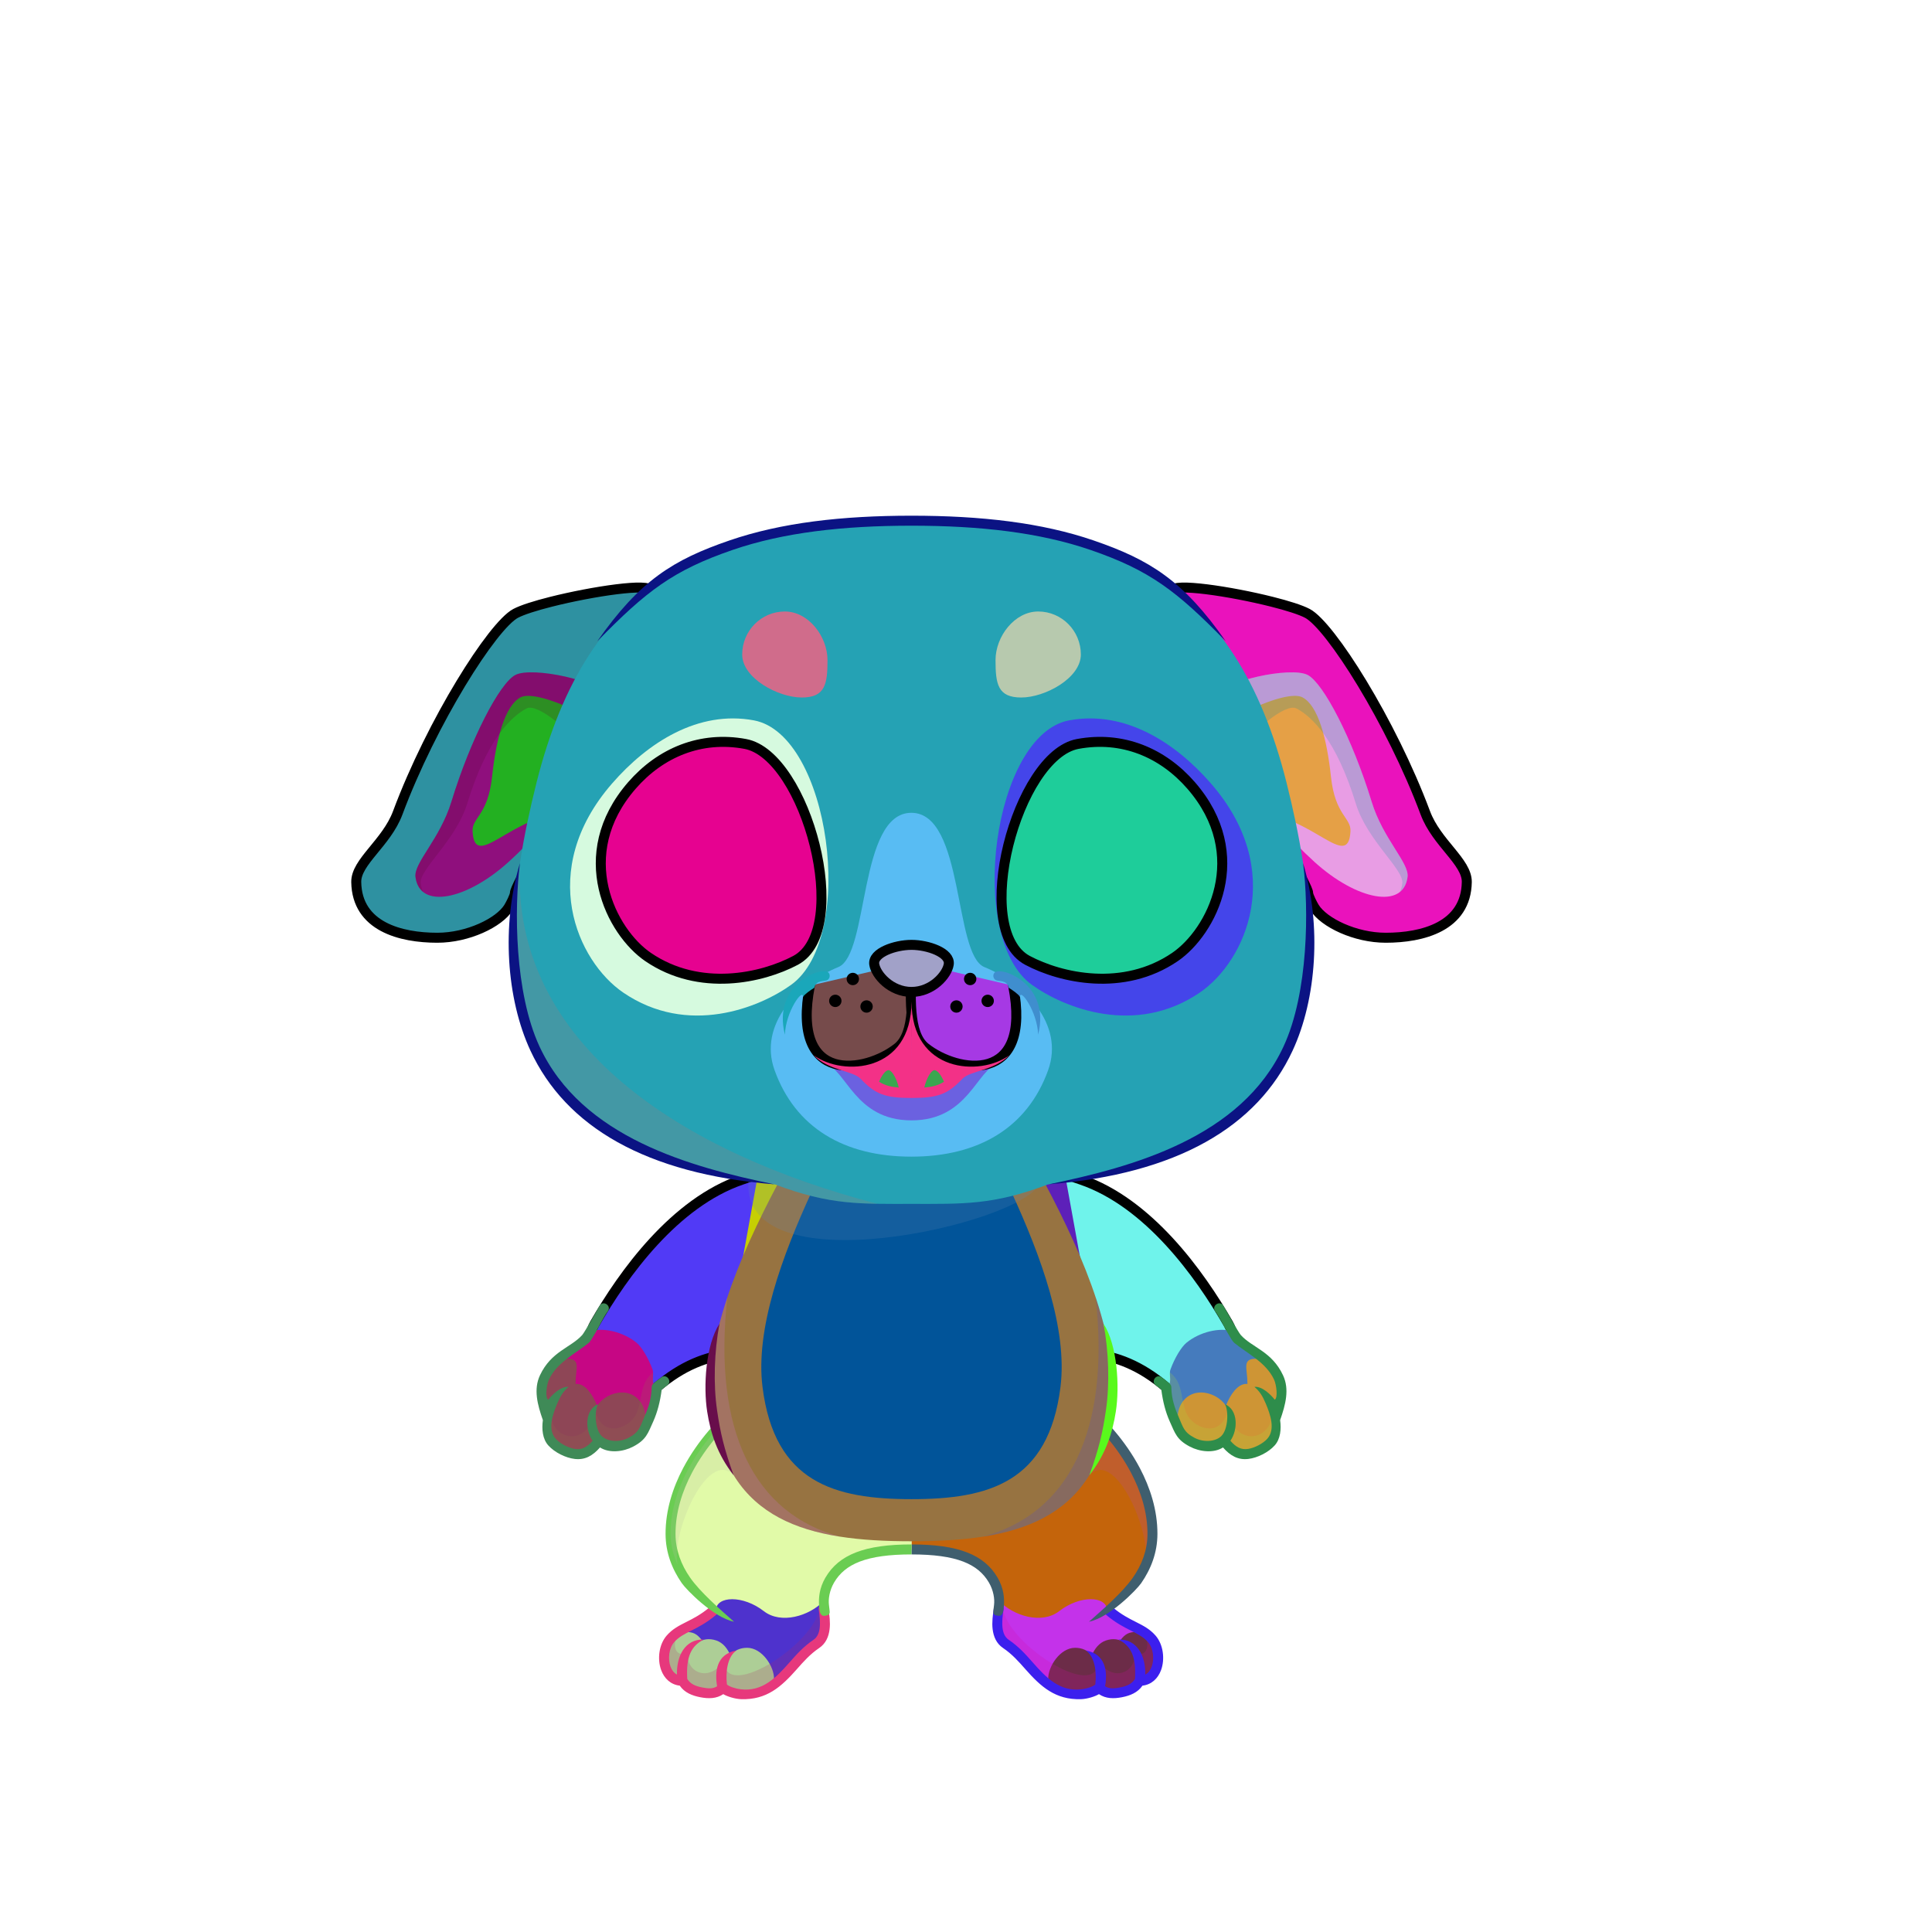 <?xml version="1.0" encoding="UTF-8"?><!DOCTYPE svg PUBLIC "-//W3C//DTD SVG 1.1//EN" "http://www.w3.org/Graphics/SVG/1.1/DTD/svg11.dtd"><!-- Creator: CorelDRAW 2018 (64-Bit) --><svg xmlns="http://www.w3.org/2000/svg" xmlns:xlink="http://www.w3.org/1999/xlink" xml:space="preserve" width="290mm" height="290mm" version="1.1" style="shape-rendering:geometricPrecision; text-rendering:geometricPrecision; image-rendering:optimizeQuality; fill-rule:evenodd; clip-rule:evenodd" viewBox="0 0 29000 29000">
 <defs>
  <style type="text/css">
   <![CDATA[
    .str2 {stroke:black;stroke-width:150;stroke-miterlimit:22.926}
    .str1 {stroke:black;stroke-width:150;stroke-linecap:round;stroke-linejoin:round;stroke-miterlimit:22.926}
    .str0 {stroke:black;stroke-width:150;stroke-linecap:round;stroke-linejoin:round;stroke-miterlimit:22.926}
    .fil9 {fill:none}
    .fil33 {fill:black}
    .fil28 {fill:#404040}
    .fil1 {fill:#999999}
    .fil34 {fill:white}
    .fil40 {fill:white}
    .fil32 {fill:black;fill-rule:nonzero}
    .fil3 {fill:black;fill-rule:nonzero}
    .fil15 {fill:black;fill-opacity:0.2}
    .fil6 {fill:black;fill-opacity:0.2}
    .fil2 {fill:black;fill-opacity:0.2}
    .fil39 {fill:black;fill-opacity:0.2}
    .fil31 {fill:black;fill-opacity:0.6}
    .fil7 {fill:url(#id0)}
    .fil11 {fill:url(#id1)}
    .fil5 {fill:url(#id2)}
    .fil8 {fill:url(#id3)}
    .fil17 {fill:url(#id4)}
    .fil30 {fill:url(#id5)}
    .fil13 {fill:url(#id6)}
    .fil27 {fill:url(#id7)}
    .fil24 {fill:url(#id8)}
    .fil21 {fill:url(#id9)}
    .fil14 {fill:url(#id10)}
    .fil16 {fill:url(#id11)}
    .fil20 {fill:url(#id12)}
    .fil19 {fill:url(#id13)}
    .fil22 {fill:url(#id14)}
    .fil4 {fill:url(#id15)}
    .fil0 {fill:url(#id16)}
    .fil18 {fill:url(#id17)}
    .fil38 {fill:url(#id18)}
    .fil43 {fill:url(#id19)}
    .fil29 {fill:url(#id20)}
    .fil23 {fill:url(#id21)}
    .fil12 {fill:url(#id22)}
    .fil25 {fill:url(#id23)}
    .fil26 {fill:url(#id24)}
    .fil10 {fill:url(#id25)}
    .fil37 {fill:url(#id26)}
    .fil41 {fill:url(#id27)}
    .fil36 {fill:url(#id28)}
    .fil42 {fill:url(#id29)}
    .fil35 {fill:url(#id30)}
   ]]>
  </style>
  <linearGradient id="id0" gradientUnits="userSpaceOnUse" x1="11873.51" y1="24284.09" x2="11873.52" y2="21188.22">
   <stop offset="0" style="stop-opacity:1; stop-color:#EBEBEB"/>
   <stop offset="0.271" style="stop-opacity:1; stop-color:#EDEDED"/>
   <stop offset="0.561" style="stop-opacity:1; stop-color:#BDBDBD"/>
   <stop offset="1" style="stop-opacity:1; stop-color:#7A7978"/>
  </linearGradient>
  <linearGradient id="id1" gradientUnits="userSpaceOnUse" xlink:href="#id0" x1="10682.79" y1="20937.23" x2="10682.8" y2="17623.99">
  </linearGradient>
  <linearGradient id="id2" gradientUnits="userSpaceOnUse" xlink:href="#id0" x1="15490.34" y1="24284.09" x2="15490.35" y2="21188.22">
  </linearGradient>
  <linearGradient id="id3" gradientUnits="userSpaceOnUse" xlink:href="#id0" x1="16681.07" y1="20937.23" x2="16681.07" y2="17623.99">
  </linearGradient>
  <linearGradient id="id4" gradientUnits="userSpaceOnUse" x1="5983.41" y1="10305.33" x2="9755.88" y2="10715.47">
   <stop offset="0" style="stop-opacity:1; stop-color:white"/>
   <stop offset="1" style="stop-opacity:1; stop-color:#BDBDBD"/>
  </linearGradient>
  <linearGradient id="id5" gradientUnits="userSpaceOnUse" x1="18151.89" y1="13892.14" x2="15179.86" y2="13794.25">
   <stop offset="0" style="stop-opacity:1; stop-color:black"/>
   <stop offset="1" style="stop-opacity:1; stop-color:#28282E"/>
  </linearGradient>
  <linearGradient id="id6" gradientUnits="userSpaceOnUse" x1="13681.92" y1="23134.87" x2="13681.92" y2="17759.14">
   <stop offset="0" style="stop-opacity:1; stop-color:#EBEBEB"/>
   <stop offset="0.42" style="stop-opacity:1; stop-color:#EDEDED"/>
   <stop offset="0.769" style="stop-opacity:1; stop-color:#BDBDBD"/>
   <stop offset="1" style="stop-opacity:1; stop-color:#7A7978"/>
  </linearGradient>
  <linearGradient id="id7" gradientUnits="userSpaceOnUse" x1="13679.72" y1="17361.74" x2="13679.72" y2="12200.37">
   <stop offset="0" style="stop-opacity:1; stop-color:#DDDEDE"/>
   <stop offset="1" style="stop-opacity:1; stop-color:#FEFEFE"/>
  </linearGradient>
  <linearGradient id="id8" gradientUnits="userSpaceOnUse" xlink:href="#id6" x1="13682.26" y1="7815.85" x2="13682.26" y2="18071.07">
  </linearGradient>
  <linearGradient id="id9" gradientUnits="userSpaceOnUse" xlink:href="#id4" x1="21381.11" y1="10305.33" x2="17608.64" y2="10715.47">
  </linearGradient>
  <linearGradient id="id10" gradientUnits="userSpaceOnUse" x1="13681.92" y1="17883.06" x2="13681.92" y2="22502.93">
   <stop offset="0" style="stop-opacity:1; stop-color:#8C8C8C"/>
   <stop offset="0.329" style="stop-opacity:1; stop-color:#E5E5E5"/>
   <stop offset="1" style="stop-opacity:1; stop-color:#FEFEFE"/>
  </linearGradient>
  <linearGradient id="id11" gradientUnits="userSpaceOnUse" x1="8663.81" y1="8819.46" x2="8663.81" y2="14075.9">
   <stop offset="0" style="stop-opacity:1; stop-color:#EBEBEB"/>
   <stop offset="0.502" style="stop-opacity:1; stop-color:#EDEDED"/>
   <stop offset="1" style="stop-opacity:1; stop-color:#B7B7B7"/>
  </linearGradient>
  <linearGradient id="id12" gradientUnits="userSpaceOnUse" xlink:href="#id11" x1="18700.71" y1="8819.46" x2="18700.71" y2="14075.9">
  </linearGradient>
  <linearGradient id="id13" gradientUnits="userSpaceOnUse" x1="7665.93" y1="12564.04" x2="8683.58" y2="10576.84">
   <stop offset="0" style="stop-opacity:1; stop-color:#C2BBB6"/>
   <stop offset="1" style="stop-opacity:1; stop-color:#333131"/>
  </linearGradient>
  <linearGradient id="id14" gradientUnits="userSpaceOnUse" x1="20204.77" y1="13368.47" x2="19239.35" y2="10185.19">
   <stop offset="0" style="stop-opacity:1; stop-color:#B8B2AD"/>
   <stop offset="1" style="stop-opacity:1; stop-color:#333131"/>
  </linearGradient>
  <linearGradient id="id15" gradientUnits="userSpaceOnUse" xlink:href="#id11" x1="11172.45" y1="23752.39" x2="11172.45" y2="25437.51">
  </linearGradient>
  <linearGradient id="id16" gradientUnits="userSpaceOnUse" xlink:href="#id11" x1="16179.87" y1="23752.39" x2="16179.87" y2="25437.51">
  </linearGradient>
  <linearGradient id="id17" gradientUnits="userSpaceOnUse" xlink:href="#id14" x1="7159.76" y1="13368.47" x2="8125.18" y2="10185.19">
  </linearGradient>
  <linearGradient id="id18" gradientUnits="userSpaceOnUse" x1="10666.65" y1="11348.68" x2="11331.63" y2="13985.51">
   <stop offset="0" style="stop-opacity:1; stop-color:black"/>
   <stop offset="0.275" style="stop-opacity:1; stop-color:#00345E"/>
   <stop offset="0.459" style="stop-opacity:1; stop-color:#000A3C"/>
   <stop offset="1" style="stop-opacity:1; stop-color:#0068BD"/>
  </linearGradient>
  <linearGradient id="id19" gradientUnits="userSpaceOnUse" xlink:href="#id18" x1="16697.87" y1="11348.68" x2="16032.89" y2="13985.51">
  </linearGradient>
  <linearGradient id="id20" gradientUnits="userSpaceOnUse" xlink:href="#id5" x1="9589.05" y1="14577.03" x2="11806.93" y2="13109.36">
  </linearGradient>
  <linearGradient id="id21" gradientUnits="userSpaceOnUse" xlink:href="#id13" x1="19698.59" y1="12564.03" x2="18680.94" y2="10576.83">
  </linearGradient>
  <linearGradient id="id22" gradientUnits="userSpaceOnUse" xlink:href="#id11" x1="9140.14" y1="19970.7" x2="8909.89" y2="21820.9">
  </linearGradient>
  <linearGradient id="id23" gradientUnits="userSpaceOnUse" x1="17659.56" y1="15043.99" x2="16097.74" y2="11110.9">
   <stop offset="0" style="stop-opacity:1; stop-color:#635F5F"/>
   <stop offset="0.522" style="stop-opacity:1; stop-color:#292727"/>
   <stop offset="1" style="stop-opacity:1; stop-color:#4A4A4A"/>
  </linearGradient>
  <linearGradient id="id24" gradientUnits="userSpaceOnUse" xlink:href="#id23" x1="9704.96" y1="15043.99" x2="11266.78" y2="11110.9">
  </linearGradient>
  <linearGradient id="id25" gradientUnits="userSpaceOnUse" xlink:href="#id11" x1="18223.75" y1="19970.69" x2="18454" y2="21820.89">
  </linearGradient>
  <linearGradient id="id26" gradientUnits="userSpaceOnUse" x1="11044.17" y1="14422.05" x2="10530.11" y2="12985.17">
   <stop offset="0" style="stop-opacity:1; stop-color:#30BFFC"/>
   <stop offset="1" style="stop-opacity:1; stop-color:#005285"/>
  </linearGradient>
  <linearGradient id="id27" gradientUnits="userSpaceOnUse" x1="16323.92" y1="14702.93" x2="17132.07" y2="11234.34">
   <stop offset="0" style="stop-opacity:1; stop-color:#0084D1"/>
   <stop offset="0.639" style="stop-opacity:1; stop-color:#032F4C"/>
   <stop offset="1" style="stop-opacity:1; stop-color:#000130"/>
  </linearGradient>
  <linearGradient id="id28" gradientUnits="userSpaceOnUse" xlink:href="#id27" x1="11040.6" y1="14702.93" x2="10232.45" y2="11234.34">
  </linearGradient>
  <linearGradient id="id29" gradientUnits="userSpaceOnUse" xlink:href="#id26" x1="16320.35" y1="14422.05" x2="16834.41" y2="12985.17">
  </linearGradient>
  <linearGradient id="id30" gradientUnits="userSpaceOnUse" x1="13261.48" y1="14182.76" x2="13261.48" y2="14889.22">
   <stop offset="0" style="stop-opacity:1; stop-color:#242424"/>
   <stop offset="1" style="stop-opacity:1; stop-color:#121212"/>
  </linearGradient>
 </defs>
 <g id="Feet">
  <g id="_2531492871744">
   <g>
    <path class="fil0" d="M17106.56 25229.69c-123.56,214.04 -403.48,285.33 -610.7,105.88 -70.65,70.23 -276.52,145.76 -526.32,65.76 -409.3,-131.09 -507.45,-461.77 -850.73,-710.04 -220.49,-159.47 -124.1,-477.15 -113.63,-668.35 363.68,340.29 782.66,-165.21 1075.55,-247.93 373.84,-101.68 736.94,157.82 534.63,412.54 198.78,95.76 519.95,237.68 672.68,411.38 168.78,191.96 120.75,630.76 -181.48,630.76z" style="fill:#c432ea"/>
    <path class="fil1" d="M16114.43 25451.81c176.36,0 300.65,11.01 347.03,-116.05 80.99,90.09 216.74,83.69 388.94,25.67 114.45,-38.56 195.17,-78.53 232.08,-147.59 199.78,0.95 321.81,-1.12 321.81,-261.44 0,-279.47 -117.46,-456.42 -343.96,-456.42 -113.25,0 -169.48,28.52 -242.87,123.4 154.82,55.19 275.95,150.29 279.25,243.71 1.18,33.39 -7.22,66.03 -20.48,97.14 -1.4,-4.36 -2.85,-8.76 -4.35,-13.23 -89.23,-264.84 -257.05,-395.02 -471.69,-322.7 -99.43,33.5 -170.54,122.26 -211.67,225.27 -57.57,-74.17 -141.53,-115.46 -250.93,-115.46 -113.25,0 -215.78,71.52 -289.17,166.4 -73.39,94.88 -117.64,213.12 -114.33,306.55 6.61,186.87 153.84,244.75 380.34,244.75z" style="fill:#6c2c48"/>
    <path class="fil2" d="M17106.56 25229.69c-123.56,214.04 -403.48,285.33 -610.7,105.88 -70.65,70.23 -276.52,145.76 -526.32,65.76 -409.3,-131.09 -517.48,-492.65 -871.1,-725.96 -156.13,-103.02 -135.21,-387.74 -102.98,-573.56 17.85,-13.98 36.32,-26.67 55.45,-37.83 -59.89,533.31 1444.97,1527.91 1433.56,860.23 213.34,341.57 595.64,186.16 544.41,-150.27 126.71,133.91 271.29,-14.39 142.78,-274 182.48,62.12 215.54,288.03 209.67,440.56 -17.28,153.49 -106.7,289.19 -274.77,289.19z" style="fill:#d40ca8"/>
    <path class="fil3" d="M16703.49 24128.28c-31.71,-26.53 -78.94,-22.34 -105.47,9.37 -26.53,31.71 -22.34,78.94 9.37,105.47 143.13,119.49 265.97,181.45 373.06,235.47 99.11,49.99 183.3,92.46 251.34,169.85 80.91,92.01 97.3,255.88 55.21,369.54 -18.07,48.79 -48.88,94.04 -96.26,117.9 7.55,-268.78 -114.77,-534.12 -402.24,-526.25 186.74,95.17 268.32,253.8 247.69,592.25 -49.04,79.15 -131,109.32 -223.18,127.09 -79.73,15.37 -156.89,26.37 -224.93,-17.39 38.29,-218.05 10.29,-483.64 -289.14,-537.54 139.24,98.32 162.69,330.02 141.92,510.69 -31.45,29.61 -116.11,60.43 -206.88,71.77 -325.41,40.63 -533.23,-177 -731.22,-401.8 -103.47,-117.46 -210.28,-238.74 -362.43,-341.44 -56.89,-38.4 -82.67,-102.53 -91.71,-176.23 -10.43,-85.02 -0.14,-183.4 13.84,-274.46 14.63,-97.52 -130.16,-118.86 -144.78,-21.39 -15.59,101.48 -30.44,211.56 -17.88,314.01 13.96,113.78 57.62,215.39 156.75,282.29 136.05,91.83 236.45,205.83 333.71,316.24 234.62,266.38 453.96,462.84 835.42,451.6 93.25,-2.74 215.11,-41.41 270.02,-75.73 103.09,69.99 222.38,70.19 345.43,46.46 124.29,-23.96 236.34,-70.02 307.83,-173.75 136.16,-15.63 232.21,-107.3 278.66,-232.76 61.19,-165.25 34.13,-386.54 -83.33,-520.12 -86.71,-98.62 -183.05,-147.23 -296.46,-204.43 -99.73,-50.31 -214.13,-108.01 -344.34,-216.71z" style="fill:#3c1fee"/>
   </g>
   <g>
    <path class="fil4" d="M10245.76 25229.69c123.56,214.04 403.48,285.33 610.7,105.88 70.65,70.23 276.52,145.76 526.32,65.76 409.3,-131.09 507.45,-461.77 850.73,-710.04 220.49,-159.47 124.1,-477.15 113.63,-668.35 -363.68,340.29 -782.66,-165.21 -1075.55,-247.93 -373.84,-101.68 -736.94,157.82 -534.63,412.54 -198.78,95.76 -519.95,237.68 -672.68,411.38 -168.78,191.96 -120.75,630.76 181.48,630.76z" style="fill:#4e32cd"/>
    <path class="fil1" d="M11237.89 25451.81c-176.36,0 -300.65,11.01 -347.03,-116.05 -80.99,90.09 -216.74,83.69 -388.94,25.67 -114.45,-38.56 -195.17,-78.53 -232.08,-147.59 -199.78,0.95 -321.81,-1.12 -321.81,-261.44 0,-279.47 117.46,-456.42 343.96,-456.42 113.25,0 169.48,28.52 242.87,123.4 -154.82,55.19 -275.95,150.29 -279.25,243.71 -1.18,33.39 7.22,66.03 20.48,97.14 1.4,-4.36 2.85,-8.76 4.35,-13.23 89.23,-264.84 257.05,-395.02 471.69,-322.7 99.43,33.5 170.54,122.26 211.67,225.27 57.57,-74.17 141.53,-115.46 250.93,-115.46 113.25,0 215.78,71.52 289.17,166.4 73.39,94.88 117.64,213.12 114.33,306.55 -6.61,186.87 -153.84,244.75 -380.34,244.75z" style="fill:#adce96"/>
    <path class="fil2" d="M10245.76 25229.69c123.56,214.04 403.48,285.33 610.7,105.88 70.65,70.23 276.52,145.76 526.32,65.76 409.3,-131.09 517.48,-492.65 871.1,-725.96 156.13,-103.02 135.21,-387.74 102.98,-573.56 -17.85,-13.98 -36.32,-26.67 -55.45,-37.83 59.89,533.31 -1444.97,1527.91 -1433.56,860.23 -213.34,341.57 -595.64,186.16 -544.41,-150.27 -126.71,133.91 -271.29,-14.39 -142.78,-274 -182.48,62.12 -215.54,288.03 -209.67,440.56 17.28,153.49 106.7,289.19 274.77,289.19z" style="fill:#ae296c"/>
    <path class="fil3" d="M10648.83 24128.28c31.71,-26.53 78.94,-22.34 105.47,9.37 26.53,31.71 22.34,78.94 -9.37,105.47 -143.13,119.49 -265.97,181.45 -373.06,235.47 -99.11,49.99 -183.3,92.46 -251.34,169.85 -80.91,92.01 -97.3,255.88 -55.21,369.54 18.07,48.79 48.88,94.04 96.26,117.9 -7.55,-268.78 114.77,-534.12 402.24,-526.25 -186.74,95.17 -268.32,253.8 -247.69,592.25 49.04,79.15 131,109.32 223.18,127.09 79.73,15.37 156.89,26.37 224.93,-17.39 -38.29,-218.05 -10.29,-483.64 289.14,-537.54 -139.24,98.32 -162.69,330.02 -141.92,510.69 31.45,29.61 116.11,60.43 206.88,71.77 325.41,40.63 533.23,-177 731.22,-401.8 103.47,-117.46 210.28,-238.74 362.43,-341.44 56.89,-38.4 82.67,-102.53 91.71,-176.23 10.43,-85.02 0.14,-183.4 -13.84,-274.46 -14.63,-97.52 130.16,-118.86 144.78,-21.39 15.59,101.48 30.44,211.56 17.88,314.01 -13.96,113.78 -57.62,215.39 -156.75,282.29 -136.05,91.83 -236.45,205.83 -333.71,316.24 -234.62,266.38 -453.96,462.84 -835.42,451.6 -93.25,-2.74 -215.11,-41.41 -270.02,-75.73 -103.09,69.99 -222.38,70.19 -345.43,46.46 -124.29,-23.96 -236.34,-70.02 -307.83,-173.75 -136.16,-15.63 -232.21,-107.3 -278.66,-232.76 -61.19,-165.25 -34.13,-386.54 83.33,-520.12 86.71,-98.62 183.05,-147.23 296.46,-204.43 99.73,-50.31 214.13,-108.01 344.34,-216.71z" style="fill:#e7387c"/>
   </g>
  </g>
 </g>
 <g id="Legs">
  <g id="_2531492934592">
   <g>
    <path class="fil5" d="M13681.92 23259.3c427.66,0 1377.01,182.49 1321.36,776.1 214.87,221.86 637.04,349.26 895.5,148.38 312.37,-242.78 712.13,-231.34 719.72,-12.18 370.09,-264.31 678.95,-700.61 680.26,-1145.2 2.54,-860.67 -666.02,-1598.77 -968.73,-1838.18 -621.48,859.57 -1470.39,1269.07 -2648.11,1328.08l0 743z" style="fill:#c4640b"/>
    <path class="fil6" d="M17191.61 23490.47c67.26,-148.73 106.68,-305.87 107.15,-464.07 2.29,-775.52 -540.27,-1451.46 -869.11,-1752.78l-157.05 727.06c26.43,47.89 52.85,95.78 79.28,143.67 387.48,-413.26 946.79,878.84 839.73,1346.12z" style="fill:#b246b2"/>
    <path class="fil3" d="M14989.65 24253.86c61.92,5.19 73.8,-65.98 79.72,-153.93 7.91,-117.52 -3.98,-261.03 -93.95,-416.86 -0.83,-1.44 -1.71,-2.83 -2.62,-4.19 -99.87,-170.79 -246.56,-295.9 -460.28,-378.09 -207.63,-79.84 -477.91,-118.36 -830.6,-118.36l0 150c335.21,0 588.14,35.09 777.28,107.82 179.67,69.09 302.18,172.95 384.62,313.95 0.66,1.3 1.36,2.59 2.1,3.87 66.95,115.97 86.11,244.24 75.03,331.54 -8.67,68.26 -9.75,89.53 -10.95,105.24 -3.7,48.36 43.74,56 79.65,59.01zm1295.98 -3005.54c175.81,139.56 477.15,451.15 691.77,858.41 143.68,272.62 247.63,587.31 246.65,919.67 -0.71,244.76 -86.82,463.8 -217.71,652.31 -154.83,222.98 -454.47,481.51 -660.16,663.76 305.46,-60.86 713.14,-477.32 783.2,-578.22 146.74,-211.34 243.27,-458.73 244.09,-737.85 1.07,-359.93 -110.06,-697.96 -263.65,-989.39 -226.43,-429.66 -547.13,-759.98 -733.5,-907.38l-46.29 58.59 -44.38 60.1 -0.02 0z" style="fill:#3f5e6e"/>
   </g>
   <g>
    <path class="fil7" d="M13681.94 23259.3c-427.66,0 -1377.01,182.49 -1321.36,776.1 -214.87,221.86 -637.04,349.26 -895.5,148.38 -312.37,-242.78 -712.13,-231.34 -719.72,-12.18 -370.09,-264.31 -678.95,-700.61 -680.26,-1145.2 -2.54,-860.67 666.02,-1598.77 968.73,-1838.18 621.48,859.57 1470.39,1269.07 2648.11,1328.08l0 743z" style="fill:#e1faa8"/>
    <path class="fil3" d="M12374.19 24253.86c-61.92,5.19 -73.8,-65.98 -79.72,-153.93 -7.91,-117.52 3.98,-261.03 93.95,-416.86 0.83,-1.44 1.71,-2.83 2.62,-4.19 99.87,-170.79 246.56,-295.9 460.28,-378.09 207.63,-79.84 477.91,-118.36 830.6,-118.36l0 150c-335.21,0 -588.14,35.09 -777.28,107.82 -179.67,69.09 -302.18,172.95 -384.62,313.95 -0.66,1.3 -1.36,2.59 -2.1,3.87 -66.95,115.97 -86.11,244.24 -75.03,331.54 8.67,68.26 9.75,89.53 10.95,105.24 3.7,48.36 -43.74,56 -79.65,59.01zm-1295.98 -3005.54c-175.81,139.56 -477.15,451.15 -691.77,858.41 -143.68,272.62 -247.63,587.31 -246.65,919.67 0.71,244.76 86.82,463.8 217.71,652.31 154.83,222.98 454.47,481.51 660.16,663.76 -305.46,-60.86 -713.14,-477.32 -783.2,-578.22 -146.74,-211.34 -243.27,-458.73 -244.09,-737.85 -1.07,-359.93 110.06,-697.96 263.65,-989.39 226.43,-429.66 547.13,-759.98 733.5,-907.38l46.29 58.59 44.38 60.1 0.02 0z" style="fill:#6acd52"/>
    <path class="fil6" d="M10172.23 23490.47c-67.26,-148.73 -106.68,-305.87 -107.15,-464.07 -2.29,-775.52 540.27,-1451.46 869.11,-1752.78l157.05 727.06c-26.43,47.89 -52.85,95.78 -79.28,143.67 -387.48,-413.26 -946.79,878.84 -839.73,1346.12z" style="fill:#b5bea3"/>
   </g>
  </g>
 </g>
 <g id="Body">
  <animateTransform type="translate" values="0;0 200;0;0 200;0;0 200;0;0 200;0" dur="10" repeatCount="indefinite" additive="sum" attributeName="transform"/>
  <g id="_2531492923488">
   <g>
    <path class="fil8" d="M16146.53 17623.99c1006.56,345.42 1903.29,1486.47 2341.25,2250.1 288.87,503.68 -636.05,1265.03 -911.19,1013.52 -627.05,-573.17 -1208.38,-619.78 -1688.45,-542.15 -741.88,119.96 -1352.69,-2005.54 -930.81,-2629.96 421.91,-21.63 848.84,-40.49 1189.2,-91.51z" style="fill:#5d20b9"/>
    <path class="fil2" d="M17511.96 20830.3c-602.27,-518.8 -1160.28,-559.8 -1623.82,-484.84 -171.07,27.66 -335.13,-59.69 -481.2,-217.95 -325.13,-471.76 752.73,-1097.7 1038.62,-655.88 261.31,403.84 734.1,847.76 1111.39,1126.01 -1.79,93.3 16.27,193.39 -44.96,232.66l0 -0.01 -0.03 0.01z" style="fill:#1ad3e1"/>
    <path class="fil9 str0" d="M16476.95 20332.96c340.18,46.54 711.15,199.54 1099.64,554.65 275.13,251.49 1152.89,-508.63 864.02,-1012.31 -437.96,-763.63 -1202.86,-1821.23 -2209.41,-2166.64 -90.05,-30.9 -171.83,-58.83 -246.03,-84.05" style="fill:#6ff3eb"/>
   </g>
   <g>
    <path class="fil10" d="M17500.83 20836.37c-31.01,671.59 506.32,1058.8 828,765.31 253.5,397.35 884.17,103.39 809.26,-292.5 226.28,-584.75 -266.24,-1035.76 -634.19,-1325.08 -198.11,-64.5 -498.7,11 -693.37,169.74 -80.28,65.47 -180.59,234.26 -241.95,404.47 -29.2,80.98 41.67,214.34 -67.75,278.06z" style="fill:#457bbd"/>
    <path class="fil1" d="M18160.22 21683.82c103.08,0 176.48,-44.09 224.6,-114.32 89.04,136.9 278.24,233.38 433.55,233.38 210.97,0 297.65,-184.65 297.65,-400.18 0,-88.29 -33.14,-209.97 -86.77,-322.85 14.36,5.08 28.97,10.14 43.78,15.27 191.13,66.14 181.9,-62.28 181.9,-277.81 0,-215.53 -194.16,-421.69 -405.13,-421.69 -210.97,0 -125.69,146.62 -125.69,362.15 0,5.38 0.13,10.64 0.32,15.82 -5.61,-0.57 -11.22,-0.94 -16.85,-0.94 -128.8,0 -239.63,156.97 -306.42,328.29 -79.1,-119.99 -229.28,-199.3 -374.88,-199.3 -210.97,0 -350.58,173.08 -350.58,388.61 0,215.53 273.55,393.57 484.52,393.57z" style="fill:#ce9535"/>
    <path class="fil2" d="M17500.83 20836.37c-31.01,671.59 506.32,1058.8 828,765.31 341.06,429.25 911,23.85 753.65,-292.7 -65.31,297.19 -520.59,407.83 -657.17,-118.23 -113.25,412.02 -522.03,237.66 -614.7,26.73 -95.14,-216.58 -44.81,-462.8 -253.66,-619.84 -1.8,93.31 16.28,193.4 -44.96,232.65l-0.16 0.1 -0.17 0.11c-1.48,0.93 -2.97,1.82 -4.53,2.69l-0.17 0.1 -0.18 0.09 -0.14 0.09 -0.03 0.01 -0.18 0.1 -0.17 0.09 -0.18 0.09c-1.69,0.92 -3.44,1.79 -5.25,2.61z" style="fill:#ace03f"/>
    <path class="fil3" d="M17436.91 20673.48c-79.39,-58.19 -167.86,62.52 -88.48,120.7 28.24,20.69 56.25,42.36 83.3,64.61 22.46,178.72 65.09,340.42 125.68,475.59 83.23,185.74 107.58,277.5 303.89,380.45 145.9,76.49 354.53,102.5 496.24,11.87 111.08,126.42 226.89,190.69 380.06,172.55 135.79,-16.08 301.6,-97.6 396.37,-203.52 86.01,-96.11 100,-243.41 81.1,-379.28 82.54,-234.31 142.17,-463.42 43.48,-673.52 -169.5,-360.86 -462.1,-412.88 -634.39,-604.36 -33.48,-37.21 -229.8,-385.91 -263.77,-444.7 -58.56,-79 -178.69,10.05 -120.12,89.06 35.43,47.77 75.16,120.11 111.48,186.29 6.41,11.67 131.08,252.33 173.42,286.74 201.58,163.78 477.27,293.19 598.02,550.25 38.04,80.97 60.22,277.4 10.82,303.6 -53.73,-69.19 -185.86,-204.34 -304.83,-192.31 80.64,67.61 125.53,143.46 171.18,252.76 65.8,157.59 147.84,385.56 22.29,525.87 -64.79,72.41 -189.32,136.44 -283.89,152.06 -112.61,18.61 -188.4,-28.39 -270.32,-121.86 115.64,-164.64 117.79,-464.48 -80.37,-548.33 54.53,102.27 47.94,374.07 -54.76,476.76 -86.33,86.31 -265.41,99.71 -402.87,27.65 -164.47,-86.23 -172.09,-162.56 -239.11,-314.91 -53.86,-122.41 -105.92,-267.79 -109.3,-436.79 1.55,-21.67 -6.3,-43.83 -23.35,-59.87 -36.49,-34.26 -81.32,-67.73 -121.77,-97.36z" style="fill:#2e8d4b"/>
   </g>
   <g>
    <path class="fil11" d="M11217.35 17623.99c-1006.56,345.42 -1903.31,1486.47 -2341.27,2250.1 -288.87,503.68 636.05,1265.03 911.19,1013.52 627.05,-573.17 1208.38,-619.78 1688.45,-542.15 741.88,119.96 1352.7,-2005.53 930.82,-2629.96 -421.91,-21.63 -848.84,-40.5 -1189.19,-91.51z" style="fill:#c6cf03"/>
    <path class="fil2" d="M9851.88 20830.3c602.27,-518.8 1160.28,-559.8 1623.82,-484.84 171.07,27.66 335.13,-59.69 481.2,-217.95 325.13,-471.76 -752.73,-1097.7 -1038.62,-655.88 -261.31,403.84 -734.1,847.76 -1111.39,1126.01 1.79,93.3 -16.27,193.39 44.96,232.66l0 -0.01 0.03 0.01z" style="fill:#d94cb0"/>
    <path class="fil9 str0" d="M10886.89 20332.96c-340.18,46.54 -711.15,199.54 -1099.64,554.65 -275.13,251.49 -1152.89,-508.63 -864.02,-1012.31 437.96,-763.63 1202.86,-1821.23 2209.41,-2166.64 90.05,-30.9 171.83,-58.83 246.03,-84.05" style="fill:#513af6"/>
   </g>
   <g>
    <path class="fil12" d="M9863.06 20836.38c31.01,671.59 -506.32,1058.8 -828,765.31 -253.5,397.35 -884.17,103.39 -809.26,-292.5 -226.28,-584.75 266.24,-1035.76 634.19,-1325.08 198.11,-64.5 498.7,11 693.37,169.74 80.28,65.47 180.59,234.26 241.95,404.47 29.2,80.98 -41.67,214.34 67.75,278.06z" style="fill:#c60684"/>
    <path class="fil1" d="M9203.67 21683.83c-103.08,0 -176.48,-44.09 -224.6,-114.32 -89.04,136.9 -278.24,233.38 -433.55,233.38 -210.97,0 -297.65,-184.65 -297.65,-400.18 0,-88.29 33.14,-209.97 86.77,-322.85 -14.36,5.08 -28.97,10.14 -43.78,15.27 -191.13,66.14 -181.9,-62.28 -181.9,-277.81 0,-215.53 194.16,-421.69 405.13,-421.69 210.97,0 125.69,146.62 125.69,362.15 0,5.38 -0.13,10.64 -0.32,15.82 5.61,-0.57 11.22,-0.94 16.85,-0.94 128.8,0 239.63,156.97 306.42,328.29 79.1,-119.99 229.28,-199.3 374.88,-199.3 210.97,0 350.58,173.08 350.58,388.61 0,215.53 -273.55,393.57 -484.52,393.57z" style="fill:#8e4656"/>
    <path class="fil2" d="M9863.06 20836.38c31.01,671.59 -506.32,1058.8 -828,765.31 -341.06,429.25 -911,23.85 -753.65,-292.7 65.31,297.19 520.59,407.83 657.17,-118.23 113.25,412.02 522.03,237.66 614.7,26.73 95.14,-216.58 44.81,-462.8 253.66,-619.84 1.8,93.31 -16.28,193.4 44.96,232.65l0.16 0.1 0.17 0.11c1.48,0.93 2.97,1.82 4.53,2.69l0.17 0.1 0.18 0.09 0.14 0.09 0.03 0.01 0.18 0.1 0.17 0.09 0.18 0.09c1.69,0.92 3.44,1.79 5.25,2.61z" style="fill:#91694c"/>
    <path class="fil3" d="M9926.98 20673.49c79.39,-58.19 167.86,62.52 88.48,120.7 -28.24,20.69 -56.25,42.36 -83.3,64.61 -22.46,178.72 -65.09,340.42 -125.68,475.59 -83.23,185.74 -107.58,277.5 -303.89,380.45 -145.9,76.49 -354.53,102.5 -496.24,11.87 -111.08,126.42 -226.89,190.69 -380.06,172.55 -135.79,-16.08 -301.6,-97.6 -396.37,-203.52 -86.01,-96.11 -100,-243.41 -81.1,-379.28 -82.54,-234.31 -142.17,-463.42 -43.48,-673.52 169.5,-360.86 462.1,-412.88 634.39,-604.36 33.48,-37.21 229.8,-385.91 263.77,-444.7 58.56,-79 178.69,10.05 120.12,89.06 -35.43,47.77 -75.16,120.11 -111.48,186.29 -6.41,11.67 -131.08,252.33 -173.42,286.74 -201.58,163.78 -477.27,293.19 -598.02,550.25 -38.04,80.97 -60.22,277.4 -10.82,303.6 53.73,-69.19 185.86,-204.34 304.83,-192.31 -80.64,67.61 -125.53,143.46 -171.18,252.76 -65.8,157.59 -147.84,385.56 -22.29,525.87 64.79,72.41 189.32,136.44 283.89,152.06 112.61,18.61 188.4,-28.39 270.32,-121.86 -115.64,-164.64 -117.79,-464.48 80.37,-548.33 -54.53,102.27 -47.94,374.07 54.76,476.76 86.33,86.31 265.41,99.71 402.87,27.65 164.47,-86.23 172.09,-162.56 239.11,-314.91 53.86,-122.41 105.92,-267.79 109.3,-436.79 -1.55,-21.67 6.3,-43.83 23.35,-59.87 36.49,-34.26 81.32,-67.73 121.77,-97.36z" style="fill:#3f8a57"/>
   </g>
   <g>
    <path class="fil13" d="M13681.92 23134.87c-1547.89,0 -2751.5,-290.59 -2992.7,-1955.85 -146.87,-1014.04 390.42,-2286.86 991,-3419.88 634.24,80.29 1288.94,123.26 2001.7,142.31 712.76,-19.05 1367.46,-62.02 2001.7,-142.31 600.58,1133.02 1137.87,2405.84 991,3419.88 -241.2,1665.26 -1444.81,1955.85 -2992.7,1955.85z" style="fill:#977341"/>
    <path class="fil14" d="M13681.92 22502.93c-1156.5,0 -2055.78,-249.73 -2235.99,-1680.85 -109.73,-871.46 291.7,-1965.31 740.42,-2939.02 473.87,69 963.03,105.93 1495.57,122.3 532.54,-16.37 1021.7,-53.3 1495.57,-122.3 448.72,973.71 850.15,2067.56 740.42,2939.02 -180.21,1431.12 -1079.49,1680.85 -2235.99,1680.85z" style="fill:#015499"/>
    <path class="fil2" d="M12620.51 23067.29c-1015.93,-155.83 -1748.88,-628.88 -1931.29,-1888.27 -75.17,-519 28.96,-1105.79 228.98,-1706.93 -223.57,2000.42 401.77,3257.02 1702.31,3595.2z" style="fill:#d273e7"/>
    <path class="fil3" d="M11011.96 22144.35c-249.8,-320.87 -347.52,-640.99 -396.86,-954.78 -59.27,-376.93 -23.8,-997.6 184.1,-1319.31 -78.5,420.39 -93.5,905.22 -35.86,1298.21 50,340.9 103.32,571.56 248.62,975.88z" style="fill:#680e4b"/>
    <path class="fil2" d="M14743.33 23067.29c1015.93,-155.83 1748.88,-628.88 1931.29,-1888.27 75.17,-519 -28.96,-1105.79 -228.98,-1706.93 223.57,2000.42 -401.77,3257.02 -1702.31,3595.2z" style="fill:#4849d8"/>
    <path class="fil3" d="M16351.92 22144.35c249.8,-320.87 347.52,-640.99 396.86,-954.78 59.27,-376.93 23.8,-997.6 -184.1,-1319.31 78.5,420.39 93.5,905.22 35.86,1298.21 -50,340.9 -103.32,571.56 -248.62,975.88z" style="fill:#59f91c"/>
    <path class="fil15" d="M15595.28 17767.24c-201.32,588.92 -4568.35,1613.05 -4355.85,-95.16 818.59,45.62 3658.84,-47.08 4355.85,95.16z" style="fill:#6187b4"/>
   </g>
  </g>
 </g>
 <g id="Head">
  <animateTransform type="translate" values="0;0 200;0;0 200;0;0 200;0;0 200;0" dur="10" repeatCount="indefinite" additive="sum" attributeName="transform"/>
  <g id="_2531491744992">
   <g>
    <g>
     <path class="fil16" d="M7739.2 9207.56c100.2,-53.37 298.33,-115.93 533.06,-175.04 619.24,-155.95 1493.29,-287.9 1496.71,-164.15 30.02,1086.56 -2040.36,4332.71 -2040.36,4538.12 0,42.1 -67.98,173.35 -95.55,217.34 -140.94,224.81 -609.12,452.07 -1068.61,452.07 -549.43,0 -1206.5,-166.17 -1217.07,-836.09 -4.79,-303.7 454.07,-586.98 622.61,-1038.47 512.45,-1372.76 1424.36,-2810.11 1769.21,-2993.78z" style="fill:#5ea4d9"/>
     <path class="fil17" d="M7739.2 9207.56c100.2,-53.37 298.33,-115.93 533.06,-175.04 619.24,-155.95 1493.29,-287.9 1496.71,-164.15 7.94,287.44 -131.11,726.02 -339.93,1219.44 -282.19,-988.92 -978.65,-757.1 -1600.67,-497.88 -828.39,345.21 -946.51,1960.39 -1858.38,2611.41 512.45,-1372.76 1424.36,-2810.11 1769.21,-2993.78z" style="fill:#b58ea5"/>
     <path class="fil9 str1" d="M7739.2 9207.56c100.2,-53.37 298.33,-115.93 533.06,-175.04 619.24,-155.95 1493.29,-287.9 1496.71,-164.15 30.02,1086.56 -2040.36,4332.71 -2040.36,4538.12 0,42.1 -67.98,173.35 -95.55,217.34 -140.94,224.81 -609.12,452.07 -1068.61,452.07 -549.43,0 -1206.5,-166.17 -1217.07,-836.09 -4.79,-303.7 454.07,-586.98 622.61,-1038.47 512.45,-1372.76 1424.36,-2810.11 1769.21,-2993.78z" style="fill:#2e91a1"/>
     <path class="fil18" d="M7734.1 10132.38c255.55,-136.05 1309.58,99.09 1315.16,301.3 22.3,808.38 -640.53,1803.08 -1418.46,2506.96 -625.3,565.77 -1332.58,717.2 -1394.43,221.83 -26.31,-210.71 367.8,-568.2 539.36,-1128.75 291.28,-951.73 724.17,-1776.65 958.37,-1901.34z" style="fill:#8f0f7d"/>
     <path class="fil19" d="M7813.48 10467.51c255.51,-136.01 1316.42,386.87 1321.98,589.04 22.26,808.36 502.48,1098.88 -619.39,1141.27 -842.63,31.84 -1387.2,885.03 -1422.56,283.84 -12.47,-211.95 230.02,-237.22 292.41,-820.07 61.9,-578.37 193.4,-1069.43 427.56,-1194.08z" style="fill:#23b021"/>
     <path class="fil6" d="M7734.1 10132.38c255.55,-136.05 1309.58,99.09 1315.16,301.3 7.68,278.36 -65.9,578.8 -197.41,881.86 -312.9,-356.17 -784.55,-768.63 -950.18,-680.46 -234.16,124.64 -596.55,473.39 -887.81,1425.1 -171.54,560.53 -724.42,988.61 -698.12,1199.31 6.41,51.37 18.99,94.62 36.95,130.47 -62.4,-49.16 -103.43,-124.22 -116.32,-227.49 -26.31,-210.71 367.8,-568.2 539.36,-1128.75 291.28,-951.73 724.17,-1776.65 958.37,-1901.34z" style="fill:#55052e"/>
    </g>
    <g>
     <path class="fil20" d="M19625.32 9207.56c-100.2,-53.37 -298.33,-115.93 -533.06,-175.04 -619.24,-155.95 -1493.29,-287.9 -1496.71,-164.15 -30.02,1086.56 2040.36,4332.71 2040.36,4538.12 0,42.1 67.98,173.35 95.55,217.34 140.94,224.81 609.12,452.07 1068.61,452.07 549.43,0 1206.5,-166.17 1217.07,-836.09 4.79,-303.7 -454.07,-586.98 -622.61,-1038.47 -512.45,-1372.76 -1424.36,-2810.11 -1769.21,-2993.78z" style="fill:#776587"/>
     <path class="fil21" d="M19625.32 9207.56c-100.2,-53.37 -298.33,-115.93 -533.06,-175.04 -619.24,-155.95 -1493.29,-287.9 -1496.71,-164.15 -7.94,287.44 131.11,726.02 339.93,1219.44 282.19,-988.92 978.65,-757.1 1600.67,-497.88 828.39,345.21 946.51,1960.39 1858.38,2611.41 -512.45,-1372.76 -1424.36,-2810.11 -1769.21,-2993.78z" style="fill:#0f20ef"/>
     <path class="fil9 str1" d="M19625.32 9207.56c-100.2,-53.37 -298.33,-115.93 -533.06,-175.04 -619.24,-155.95 -1493.29,-287.9 -1496.71,-164.15 -30.02,1086.56 2040.36,4332.71 2040.36,4538.12 0,42.1 67.98,173.35 95.55,217.34 140.94,224.81 609.12,452.07 1068.61,452.07 549.43,0 1206.5,-166.17 1217.07,-836.09 4.79,-303.7 -454.07,-586.98 -622.61,-1038.47 -512.45,-1372.76 -1424.36,-2810.11 -1769.21,-2993.78z" style="fill:#ea12bc"/>
     <path class="fil22" d="M19630.42 10132.38c-255.55,-136.05 -1309.58,99.09 -1315.16,301.3 -22.3,808.38 640.53,1803.08 1418.46,2506.96 625.3,565.77 1332.58,717.2 1394.43,221.83 26.31,-210.71 -367.8,-568.2 -539.36,-1128.75 -291.28,-951.73 -724.17,-1776.65 -958.37,-1901.34z" style="fill:#e89de4"/>
     <path class="fil23" d="M19551.04 10467.51c-255.51,-136.01 -1316.42,386.87 -1321.98,589.04 -22.26,808.36 -502.48,1098.88 619.39,1141.27 842.63,31.84 1387.2,885.03 1422.56,283.84 12.47,-211.95 -230.02,-237.22 -292.41,-820.07 -61.9,-578.37 -193.4,-1069.43 -427.56,-1194.08z" style="fill:#e5a046"/>
     <path class="fil6" d="M19630.42 10132.38c-255.55,-136.05 -1309.58,99.09 -1315.16,301.3 -7.68,278.36 65.9,578.8 197.41,881.86 312.9,-356.17 784.55,-768.63 950.18,-680.46 234.16,124.64 596.55,473.39 887.81,1425.1 171.54,560.53 724.42,988.61 698.12,1199.31 -6.41,51.37 -18.99,94.62 -36.95,130.47 62.4,-49.16 103.43,-124.22 116.32,-227.49 26.31,-210.71 -367.8,-568.2 -539.36,-1128.75 -291.28,-951.73 -724.17,-1776.65 -958.37,-1901.34z" style="fill:#018f9f"/>
    </g>
   </g>
   <g>
    <path class="fil24" d="M13682.26 18070.78c767.97,0 1222.58,20.66 2046.37,-291.4 3968.91,-533.81 4398.31,-2782.61 3582.55,-6031.88 -773.96,-3082.8 -2655.82,-3931.63 -5628.92,-3931.63 -2973.1,0 -4854.96,848.83 -5628.92,3931.63 -815.76,3249.27 -386.36,5498.07 3582.55,6031.88 823.79,312.06 1278.4,291.4 2046.37,291.4z" style="fill:#25a2b4"/>
    <path class="fil2" d="M7804.62 12955.53c-396.69,2593.73 375.33,4359.03 3831.27,4823.85 623.98,236.37 1036.19,281.84 1533.16,289.99 -2889.25,-753.06 -5505.09,-2375.65 -5364.43,-5113.84z" style="fill:#bd716b"/>
    <path class="fil25" d="M18008.66 14899.45c-967.74,659.7 -2037.19,229.3 -2519.09,-116.72 -989.33,-710.38 -583.42,-3757.91 559.01,-3969.87 835.35,-154.96 1592.31,330.86 2129.59,948.98 1135.88,1306.77 519.37,2668.02 -169.51,3137.61z" style="fill:#4445ea"/>
    <path class="fil26" d="M9355.86 14899.45c967.74,659.7 2037.19,229.3 2519.09,-116.72 989.33,-710.38 583.42,-3757.91 -559.01,-3969.87 -835.35,-154.96 -1592.31,330.86 -2129.59,948.98 -1135.88,1306.77 -519.37,2668.02 169.51,3137.61z" style="fill:#d6fadf"/>
    <path class="fil27" d="M13679.72 17361.74c-1007.18,0 -1742.31,-433.18 -2053.35,-1298.62 -246.79,-686.68 352.08,-1301.21 957.39,-1547.11 464.14,-188.56 297.64,-2315.64 1095.96,-2315.64 798.32,0 631.82,2127.08 1095.96,2315.64 605.31,245.9 1204.18,860.43 957.39,1547.11 -311.04,865.44 -1046.17,1298.62 -2053.35,1298.62z" style="fill:#58bcf3"/>
    <path class="fil3" d="M8097.68 15706.83c-374.92,-807.72 -379.62,-2070.96 -293.06,-2751.3 -279.82,932.32 -202.71,2038.8 157.12,2814 531.38,1144.81 1735.78,1851.76 3661.19,2007.54 -1251.27,-258.1 -2888.75,-698.96 -3525.25,-2070.24zm11169.16 0c374.92,-807.72 379.62,-2070.96 293.06,-2751.3 279.82,932.32 202.71,2038.8 -157.12,2814 -531.38,1144.81 -1735.78,1851.76 -3661.19,2007.54 1251.27,-258.1 2888.75,-698.96 3525.25,-2070.24zm-5584.58 -7815.96c-1028.32,0 -1924.05,101.96 -2685.83,363.84 -887.53,305.11 -1292.6,613.5 -2032.1,1372.4 640.42,-915.43 1142.48,-1225.08 1983.46,-1514.2 778.95,-267.79 1690.49,-372.04 2734.47,-372.04 1043.98,0 1955.52,104.25 2734.47,372.04 840.98,289.12 1343.04,598.77 1983.46,1514.2 -739.5,-758.9 -1144.57,-1067.29 -2032.1,-1372.4 -761.78,-261.88 -1657.51,-363.84 -2685.83,-363.84z" style="fill:#0b1383"/>
    <path class="fil28" d="M15329.59 10469.83c353.62,0 894.3,-289.04 894.3,-645.58 0,-356.54 -286.67,-645.58 -640.29,-645.58 -353.62,0 -640.29,373.71 -640.29,730.25 0,356.54 32.66,560.91 386.28,560.91z" style="fill:#b7c9ae"/>
    <path class="fil28" d="M12034.93 10469.83c-353.62,0 -894.3,-289.04 -894.3,-645.58 0,-356.54 286.67,-645.58 640.29,-645.58 353.62,0 640.29,373.71 640.29,730.25 0,356.54 -32.66,560.91 -386.28,560.91z" style="fill:#d06c8b"/>
    <path class="fil29" d="M12185.41 13690.93c6.29,320.67 -515.81,724.16 -978.29,763.1 -892.64,75.15 -1638.34,-399.89 -1996.62,-1229.44 856.82,987.46 2202.59,969.65 2974.91,466.34z" style="fill:#60e828"/>
    <path class="fil30" d="M15178.45 13690.93c-6.29,320.67 515.81,724.16 978.29,763.1 892.64,75.15 1638.34,-399.89 1996.62,-1229.44 -856.82,987.46 -2202.59,969.65 -2974.91,466.34z" style="fill:#cbff36"/>
   </g>
   <g>
    <path class="fil31" d="M13682.26 16817.18c-859.01,0 -976.87,-770.65 -1303.88,-853.94 588.22,235.58 1015.34,-20.86 1303.88,-568.2 288.54,547.34 715.66,803.78 1303.88,568.2 -327.01,83.29 -444.87,853.94 -1303.88,853.94z" style="fill:#7925d4"/>
    <path class="fil9 str0" d="M12156.59 14795c-291.25,1501.43 836.15,1314.25 1317.73,931.19 269.66,-214.49 219.21,-794.25 206.8,-1284.34" style="fill:#764b4b"/>
    <path class="fil32" d="M12442.23 14606.94c22.46,34.71 12.56,81.02 -22.12,103.49 -45.7,26.38 -172.48,-5.41 -197.51,116.86 -52.57,31.67 -147.41,97.16 -169.13,137.34 2.65,-142.87 -260.8,219.61 -271.54,566.21 -196.45,-771.75 581.97,-1044.66 660.3,-923.9z" style="fill:#1aa7ba"/>
    <path class="fil9 str0" d="M15207.93 14795c291.25,1501.43 -836.15,1314.25 -1317.73,931.19 -269.66,-214.49 -219.21,-794.25 -206.8,-1284.34" style="fill:#a639e4"/>
    <path class="fil33" d="M13682.26 16481.02c402.91,0 545.02,-58.93 762.89,-287.06 120.93,-126.63 480.01,-120.39 703.58,-353.32 -436.03,319.66 -1466.13,261.54 -1466.13,-806.28l-0.34 1446.66c-402.91,0 -545.02,-58.93 -762.89,-287.06 -120.93,-126.63 -480.01,-120.39 -703.58,-353.32 436.03,319.66 1466.13,261.54 1466.13,-806.28l0.34 1446.66z" style="fill:#f33187"/>
    <path class="fil34" d="M14169.67 16236.91c-39.79,-92.65 -93.44,-170.2 -142.63,-173.51 -39.07,-2.62 -112.54,95.4 -153.68,261.1 108.2,-8.95 204.47,-27.9 296.31,-87.59zm-974.82 -0.01c39.79,-92.64 93.44,-170.19 142.63,-173.5 39.07,-2.62 112.54,95.4 153.68,261.1 -108.3,-8.96 -204.39,-27.89 -296.31,-87.6z" style="fill:#3ba650"/>
    <path class="fil32" d="M14922.29 14606.94c-22.46,34.71 -12.56,81.02 22.12,103.49 45.7,26.38 172.48,-5.41 197.51,116.86 52.57,31.67 147.41,97.16 169.13,137.34 -2.65,-142.87 260.8,219.61 271.54,566.21 196.45,-771.75 -581.97,-1044.66 -660.3,-923.9z" style="fill:#3f8ece"/>
    <g>
     <circle class="fil33" cx="13007.49" cy="15107.84" r="92.83"/>
     <circle class="fil33" cx="12801.02" cy="14694.93" r="92.83"/>
     <circle class="fil33" cx="12538.25" cy="15023.38" r="92.83"/>
     <circle class="fil33" cx="14356.37" cy="15107.84" r="92.83"/>
     <circle class="fil33" cx="14562.84" cy="14694.93" r="92.83"/>
     <circle class="fil33" cx="14825.61" cy="15023.38" r="92.83"/>
    </g>
   </g>
   <path class="fil35 str0" d="M13681.92 14182.76c-244.66,0 -585.38,116.86 -559.14,291.33 24.05,160.04 248.46,415.13 559.14,415.13 310.68,0 535.09,-255.09 559.14,-415.13 26.24,-174.47 -314.48,-291.33 -559.14,-291.33z" style="fill:#a1a1c8"/>
  </g>
 </g>
 <g id="Eyes">
  <animateTransform type="translate" values="0;0 200;0;0 200;0;0 200;0;0 200;0" dur="10" repeatCount="indefinite" additive="sum" attributeName="transform"/>
  <animate attributeName="opacity" values="0;1;1;1;1;1;1;1;1;1;1;1;1;1;1;1;1;1;1;1;1;1;1;1;1;1;1;1;1;1;1;1;1;1;1;1;1;1;1;1;1;1;1;1;1;1;1;1;1;1;1;1;1;1;1;1;1;1;1;1;1;1;1;1;1;1;1;1;1;1;1;1;1;1;1;1;1;1;1;1;1;1;1;1;0;0" dur="10" repeatCount="indefinite"/>
  <g id="_2531491730112">
   <g>
    <path class="fil36" d="M9728.41 14365.35c773.54,527.31 1710.65,316.55 2212.14,50.54 859.99,-456.16 159.67,-3079.55 -753.42,-3248.97 -667.66,-123.87 -1272.57,129.05 -1702.02,623.11 -907.85,1044.47 -307.34,2199.94 243.3,2575.32z" style="fill:#e0a27a"/>
    <path class="fil37" d="M9865.11 14155.56c661.73,451.1 1587.17,272.36 1938.81,-62.6 144.02,-137.19 250.23,-315.91 281.38,-523.17 136.99,-911.6 -2855.95,-621.61 -2673.87,34.92 72.39,261.01 288.56,438.3 453.68,550.85z" style="fill:#66edaf"/>
    <path class="fil38" d="M10725.99 11333.72c635.88,-160.36 1273.65,306.61 1424.51,1043.01 150.86,736.41 -242.32,1463.38 -878.2,1623.74 -635.88,160.36 -1273.66,-306.61 -1424.52,-1043.01 -150.86,-736.41 242.33,-1463.38 878.21,-1623.74z" style="fill:#765c98"/>
    <path class="fil39" d="M12318.33 13702.16c103.66,-940.31 -455.39,-2409.85 -1131.2,-2535.24 -667.66,-123.88 -1272.58,129.04 -1702.02,623.11 -279.63,321.7 -448.5,805.02 -473.11,1309.36 1300.83,-1613.43 3399.08,-355.2 3294.46,659.53 4.22,-18.64 8.12,-37.61 11.87,-56.76z" style="fill:#9129bb"/>
    <path class="fil40" d="M9911.19 13970.61c61.96,-6.32 69.73,-27.28 73.52,-103.87 3.97,76.59 11.56,97.55 73.52,103.87 -61.96,6.32 -69.55,27.46 -73.52,104.05 -3.79,-76.59 -11.56,-97.73 -73.52,-104.05z" style="fill:#95ca93"/>
    <path class="fil40" d="M9507.48 13756.03c141,-14 159,-62 167,-237 9,175 27,223 168,237 -141,15 -159,63 -168,237 -8,-174 -26,-222 -167,-237z" style="fill:#5ebf3c"/>
    <path class="fil40" d="M9817.33 13356.11c62,-6 70,-27 74,-104 3,77 11,98 73,104 -62,7 -70,28 -73,104 -4,-76 -12,-97 -74,-104z" style="fill:#b59dc0"/>
    <path class="fil40" d="M11547.68 14028.46c62,-7 70,-28 73,-104 4,76 12,97 74,104 -62,6 -70,27 -74,104 -3,-77 -11,-98 -73,-104z" style="fill:#1591f8"/>
    <path class="fil40" d="M11593.69 12052.03c-158.81,-286.98 -473.17,-436.24 -702.13,-333.38 -228.95,102.87 -285.8,418.91 -126.99,705.89 158.81,286.98 376.15,312.75 605.1,209.89 228.95,-102.86 382.83,-295.42 224.02,-582.4z" style="fill:#398d6e"/>
    <path class="fil40" d="M11843.63 12822.41c-84.82,-161.04 -441.61,-57.34 -322.23,169.28 50.08,95.06 153.17,145.25 230.27,112.09 77.09,-33.16 176.79,-120.32 91.96,-281.37z" style="fill:#944c5b"/>
    <path class="fil40" d="M12293.29 13362.38c53.29,346.12 -40.66,666.79 -252.17,887.86 -264.75,276.71 -686.75,406.49 -925.96,338.05 235.44,-52.22 576.02,-166.74 803.36,-407.36 198.36,-209.94 293.84,-528.83 374.77,-818.55z" style="fill:#d57de2"/>
    <path class="fil9 str2" d="M9728.41 14365.35c773.54,527.31 1710.65,316.55 2212.14,50.54 859.99,-456.16 159.67,-3079.55 -753.42,-3248.97 -667.66,-123.87 -1272.57,129.05 -1702.02,623.11 -907.85,1044.47 -307.34,2199.94 243.3,2575.32z" style="fill:#e60290"/>
   </g>
   <g>
    <path class="fil41" d="M17636.11 14365.35c-773.54,527.31 -1710.65,316.55 -2212.14,50.54 -859.99,-456.16 -159.67,-3079.55 753.42,-3248.97 667.66,-123.87 1272.57,129.05 1702.02,623.11 907.85,1044.47 307.34,2199.94 -243.3,2575.32z" style="fill:#f30f27"/>
    <path class="fil42" d="M17499.41 14155.56c-661.73,451.1 -1587.17,272.36 -1938.81,-62.6 -144.02,-137.19 -250.23,-315.91 -281.38,-523.17 -136.99,-911.6 2855.95,-621.61 2673.87,34.92 -72.39,261.01 -288.56,438.3 -453.68,550.85z" style="fill:#92704d"/>
    <path class="fil43" d="M16638.53 11333.72c-635.88,-160.36 -1273.65,306.61 -1424.51,1043.01 -150.86,736.41 242.32,1463.38 878.2,1623.74 635.88,160.36 1273.66,-306.61 1424.52,-1043.01 150.86,-736.41 -242.33,-1463.38 -878.21,-1623.74z" style="fill:#da4da2"/>
    <path class="fil39" d="M15046.19 13702.16c-103.66,-940.31 455.39,-2409.85 1131.2,-2535.24 667.66,-123.88 1272.58,129.04 1702.02,623.11 279.63,321.7 448.5,805.02 473.11,1309.36 -1300.83,-1613.43 -3399.08,-355.2 -3294.46,659.53 -4.22,-18.64 -8.12,-37.61 -11.87,-56.76z" style="fill:#6e6e18"/>
    <path class="fil40" d="M17453.33 13970.61c-61.96,-6.32 -69.73,-27.28 -73.52,-103.87 -3.97,76.59 -11.56,97.55 -73.52,103.87 61.96,6.32 69.55,27.46 73.52,104.05 3.79,-76.59 11.56,-97.73 73.52,-104.05z" style="fill:#5a5d14"/>
    <path class="fil40" d="M17857.04 13756.03c-141,-14 -159,-62 -167,-237 -9,175 -27,223 -168,237 141,15 159,63 168,237 8,-174 26,-222 167,-237z" style="fill:#100c9b"/>
    <path class="fil40" d="M17547.19 13356.11c-62,-6 -70,-27 -74,-104 -3,77 -11,98 -73,104 62,7 70,28 73,104 4,-76 12,-97 74,-104z" style="fill:#7690bc"/>
    <path class="fil40" d="M15816.84 14028.46c-62,-7 -70,-28 -73,-104 -4,76 -12,97 -74,104 62,6 70,27 74,104 3,-77 11,-98 73,-104z" style="fill:#87a354"/>
    <path class="fil40" d="M15770.83 12052.03c158.81,-286.98 473.17,-436.24 702.13,-333.38 228.95,102.87 285.8,418.91 126.99,705.89 -158.81,286.98 -376.15,312.75 -605.1,209.89 -228.95,-102.86 -382.83,-295.42 -224.02,-582.4z" style="fill:#d206ba"/>
    <path class="fil40" d="M15520.89 12822.41c84.82,-161.04 441.61,-57.34 322.23,169.28 -50.08,95.06 -153.17,145.25 -230.27,112.09 -77.09,-33.16 -176.79,-120.32 -91.96,-281.37z" style="fill:#4de3d8"/>
    <path class="fil40" d="M15071.23 13362.38c-53.29,346.12 40.66,666.79 252.17,887.86 264.75,276.71 686.75,406.49 925.96,338.05 -235.44,-52.22 -576.02,-166.74 -803.36,-407.36 -198.36,-209.94 -293.84,-528.83 -374.77,-818.55z" style="fill:#3b6e48"/>
    <path class="fil9 str2" d="M17636.11 14365.35c-773.54,527.31 -1710.65,316.55 -2212.14,50.54 -859.99,-456.16 -159.67,-3079.55 753.42,-3248.97 667.66,-123.87 1272.57,129.05 1702.02,623.11 907.85,1044.47 307.34,2199.94 -243.3,2575.32z" style="fill:#1ecd9a"/>
   </g>
  </g>
 </g>
</svg>